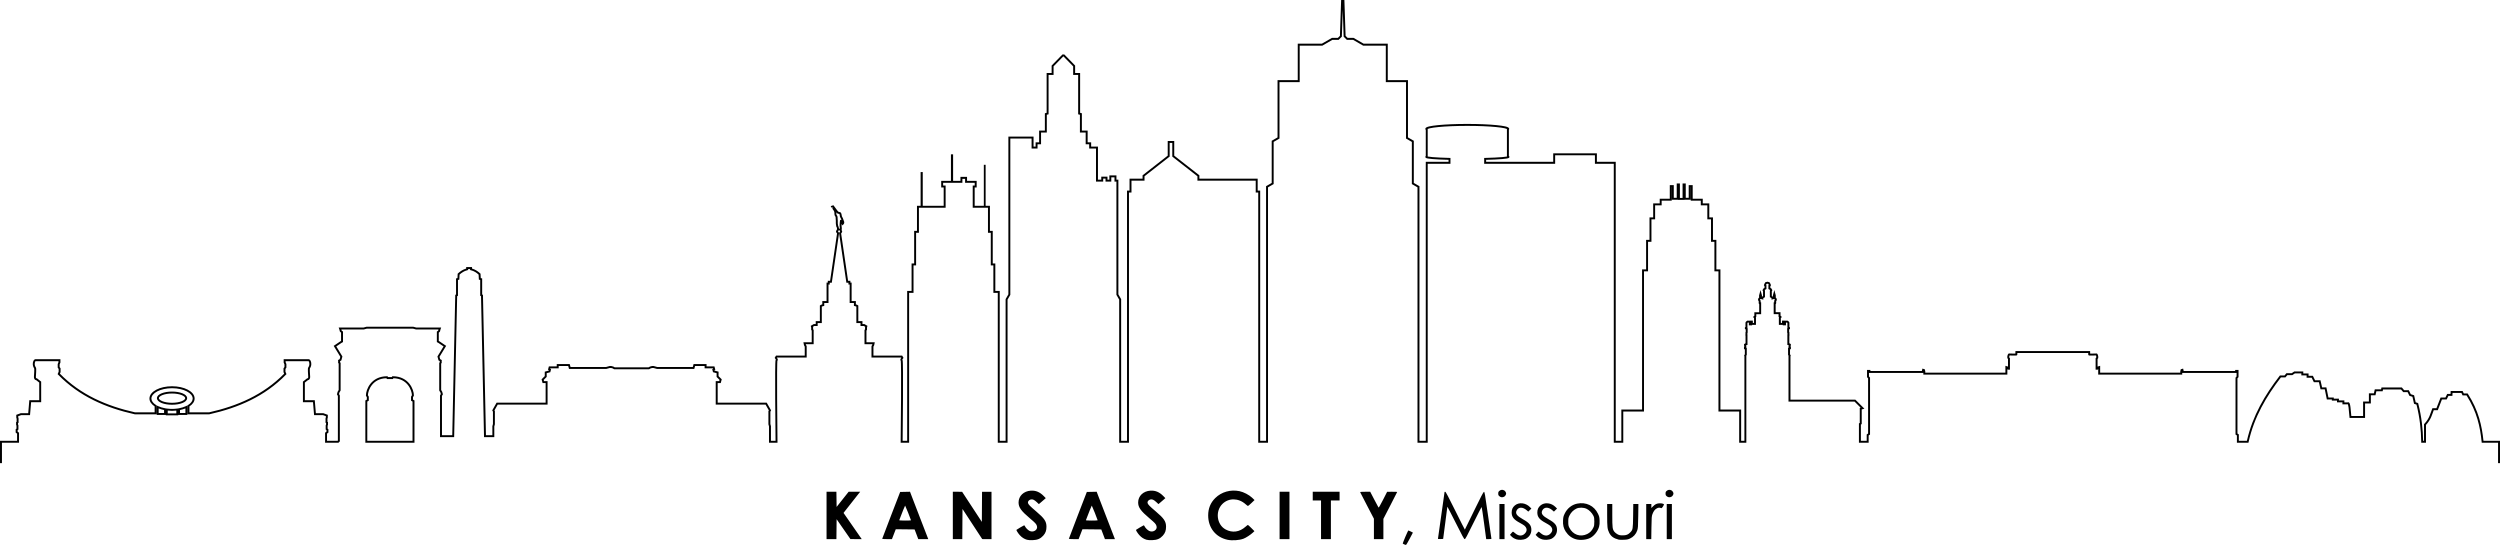 <?xml version="1.0" encoding="UTF-8" standalone="no"?>
<svg
   xmlns:dc="http://purl.org/dc/elements/1.1/"
   xmlns:cc="http://creativecommons.org/ns#"
   xmlns:rdf="http://www.w3.org/1999/02/22-rdf-syntax-ns#"
   xmlns:svg="http://www.w3.org/2000/svg"
   xmlns="http://www.w3.org/2000/svg"
   id="svg891"
   version="1.1"
   viewBox="0 0 11958.532 2606.506"
   height="2606.507mm"
   width="11958.533mm">
  <defs
     id="defs885" />
  <g
     transform="translate(13598.012,1810.352)"
     id="layer1">
    <path
       id="path14774-0"
       d="m -6880.545,793.825 c -3.587,-1.553 -6.896,-3.2 -7.355,-3.658 -1.539,-1.539 24.693,-63.209 26.849,-63.119 1.17,0.071 6.49,2.385 11.82,5.191 l 9.692,5.102 -15.368,29.107 c -8.453,16.008 -16.212,29.353 -17.244,29.654 -1.031,0.3 -4.81,-0.724 -8.396,-2.277 z m -1805.195,-22.346 c -13.133,-3.789 -24.439,-11.076 -34.434,-22.191 -7.974,-8.869 -17.319,-23.751 -15.771,-25.114 2.966,-2.611 35.354,-21.756 36.805,-21.756 1.041,0 2.811,2.019 3.935,4.487 3.455,7.582 13.861,18.19 21.834,22.257 18.691,9.536 41.287,-5.614 35.324,-23.684 -3.185,-9.651 -7.477,-14.358 -31.874,-34.959 -44.007,-37.161 -55.992,-53.845 -55.851,-77.761 0.179,-30.585 24.457,-53.873 58.435,-56.054 23.812,-1.528 43.293,6.633 62.249,26.079 l 9.438,9.683 -8.495,7.525 c -4.672,4.138 -12.117,10.553 -16.544,14.255 l -8.05,6.73 -9.884,-9.296 c -12.425,-11.684 -20.121,-15.04 -29.21,-12.733 -8.564,2.172 -14.653,9.964 -12.984,16.614 1.822,7.26 10.027,15.693 39.579,40.676 39.073,33.032 48.78,47.435 48.942,72.621 0.121,18.499 -4.388,30.931 -15.705,43.314 -13.376,14.635 -27.464,20.533 -50.869,21.294 -11.252,0.364 -21.281,-0.378 -26.871,-1.988 z m 571.987,0 c -13.134,-3.789 -24.44,-11.076 -34.434,-22.191 -7.974,-8.869 -17.32,-23.751 -15.772,-25.114 2.966,-2.611 35.355,-21.756 36.805,-21.756 1.041,0 2.812,2.019 3.936,4.487 3.454,7.582 13.861,18.19 21.834,22.257 18.691,9.536 41.286,-5.614 35.323,-23.684 -3.185,-9.651 -7.476,-14.358 -31.873,-34.959 -44.008,-37.161 -55.991,-53.845 -55.85,-77.761 0.177,-30.585 24.456,-53.873 58.435,-56.054 23.812,-1.528 43.294,6.633 62.25,26.079 l 9.439,9.683 -8.495,7.525 c -4.672,4.138 -12.117,10.553 -16.543,14.255 l -8.05,6.73 -9.885,-9.296 c -12.425,-11.684 -20.121,-15.04 -29.21,-12.733 -8.564,2.172 -14.653,9.964 -12.984,16.614 1.822,7.26 10.027,15.693 39.579,40.676 39.074,33.032 48.781,47.435 48.943,72.621 0.121,18.499 -4.388,30.931 -15.705,43.314 -13.377,14.635 -27.465,20.533 -50.87,21.294 -11.251,0.364 -21.282,-0.378 -26.87,-1.988 z m 386.467,-0.121 c -55.967,-12.321 -91.664,-57.769 -91.523,-116.527 0.079,-33.208 11.147,-60.329 33.757,-82.718 29.856,-29.565 73.448,-41.933 116.286,-32.995 19.619,4.094 45.941,17.819 60.015,31.294 l 11.719,11.221 -14.773,14.143 c -8.125,7.778 -15.646,14.142 -16.712,14.142 -1.067,0 -6.14,-3.776 -11.274,-8.392 -33.907,-30.486 -81.351,-30.967 -111.192,-1.127 -34.919,34.92 -26.887,98.75 15.319,121.722 32.358,17.612 66.921,12.832 95.95,-13.267 5.092,-4.577 10.002,-8.323 10.913,-8.323 0.91,0 8.313,6.698 16.451,14.884 l 14.796,14.883 -7.29,6.863 c -11.101,10.449 -33.238,24.862 -44.873,29.216 -20.913,7.825 -54.778,10 -77.568,4.983 z m 1383.717,-1.623 c -11.55,-3.824 -18.268,-7.843 -25.241,-15.098 l -6.365,-6.622 6.365,-7.663 c 3.5,-4.215 7.083,-7.678 7.962,-7.697 0.879,0 5.41,3.322 10.07,7.423 18.5,16.284 38.501,14.85 51.1,-3.662 7.267,-10.679 4.661,-22.887 -6.978,-32.68 -3.134,-2.637 -12.621,-8.472 -21.081,-12.967 -29.088,-15.453 -39.345,-28.411 -39.345,-49.703 0,-14.383 4.548,-24.579 14.929,-33.464 19.659,-16.827 51.926,-13.364 72.58,7.787 l 6.805,6.968 -7.454,7.279 -7.455,7.279 -7.084,-6.22 c -19.597,-17.206 -40.338,-16.648 -48.861,1.314 -6.769,14.264 1.355,25.343 30.425,41.491 30.553,16.97 40.337,29.25 40.337,50.626 0,18.552 -9.764,33.972 -27.19,42.938 -9.525,4.901 -32.518,6.312 -43.518,2.67 z m 122.704,0 c -11.551,-3.824 -18.269,-7.843 -25.242,-15.098 l -6.364,-6.622 6.364,-7.663 c 3.501,-4.215 7.084,-7.678 7.962,-7.697 0.879,0 5.411,3.322 10.07,7.423 18.499,16.284 38.5,14.85 51.1,-3.662 7.267,-10.679 4.661,-22.887 -6.978,-32.68 -3.133,-2.637 -12.621,-8.472 -21.081,-12.967 -29.088,-15.453 -39.344,-28.411 -39.344,-49.703 0,-14.383 4.548,-24.579 14.929,-33.464 19.658,-16.827 51.926,-13.364 72.581,7.787 l 6.804,6.968 -7.454,7.279 -7.455,7.279 -7.084,-6.22 c -19.597,-17.206 -40.337,-16.648 -48.861,1.314 -6.769,14.264 1.355,25.343 30.426,41.491 30.553,16.97 40.337,29.25 40.337,50.626 0,18.552 -9.765,33.972 -27.189,42.938 -9.525,4.901 -32.519,6.312 -43.518,2.67 z m 161.876,-0.386 c -20.373,-5.487 -37.481,-18.275 -49.667,-37.128 -10.135,-15.68 -13.839,-31.213 -12.688,-53.201 0.815,-15.577 1.821,-19.743 7.812,-32.36 11.823,-24.897 33.568,-42.427 59.354,-47.851 42.645,-8.969 81.71,9.854 99.887,48.131 6.195,13.045 7.101,16.819 7.785,32.464 0.564,12.94 -0.108,20.971 -2.515,29.852 -5.718,21.125 -23.846,44.064 -42.237,53.446 -18.302,9.337 -47.208,12.173 -67.731,6.647 z m 53.295,-25.243 c 13.521,-6.656 22.838,-16.515 29.728,-31.455 3.555,-7.708 4.28,-12.499 4.261,-28.165 0,-16.012 -0.699,-20.248 -4.482,-27.901 -6.65,-13.455 -19.67,-26.866 -31.924,-32.883 -14.528,-7.134 -36.372,-7.552 -49.77,-0.951 -14.113,6.953 -25.323,18.12 -32.188,32.063 -5.7,11.579 -6.204,14.065 -6.196,30.577 0,15.817 0.635,19.256 5.252,28.666 16.41,33.461 52.541,46.187 85.32,30.05 z m 151.052,26.991 c -24.283,-6.18 -37.533,-15.727 -46.081,-33.202 -8.544,-17.465 -9.607,-26.849 -9.607,-84.816 v -52.599 h 12.27 12.271 v 54.445 c 0,59.133 0.962,66.458 10.34,78.754 2.748,3.602 9.403,8.857 14.789,11.677 8.276,4.333 12.133,5.128 24.896,5.132 17.067,0 25.743,-3.442 36.243,-14.396 12.121,-12.646 12.596,-15.422 13.412,-78.507 l 0.738,-57.104 h 12.252 12.252 l -0.767,57.104 c -0.706,52.602 -1.094,58.101 -4.928,69.743 -5.577,16.933 -18.292,31.002 -34.672,38.363 -10.055,4.518 -14.774,5.416 -30.754,5.852 -10.383,0.285 -20.576,0.085 -22.653,-0.442 z M -9644.291,655.225 v -113.265 h 23.556 23.555 l 0.515,36.252 0.513,36.253 28.761,-36.253 28.76,-36.252 h 27.627 27.627 l -6.52,8.023 c -8.312,10.227 -61.299,77.579 -68.04,86.485 l -5.093,6.729 29.426,42.353 c 16.184,23.294 35.755,51.485 43.49,62.646 l 14.064,20.294 -27.016,-0.071 -27.017,-0.073 -33.036,-47.528 -33.036,-47.528 -0.507,47.58 -0.506,47.58 h -23.565 -23.564 z m 266.172,111.781 c 0,-0.816 19.34,-51.572 42.978,-112.793 l 42.979,-111.309 23.564,-0.521 23.565,-0.521 8.809,23.174 c 4.845,12.746 24.49,63.737 43.655,113.315 l 34.846,90.139 h -23.899 -23.898 l -8.723,-23.124 -8.722,-23.126 -45.113,-0.507 -45.112,-0.506 -9.117,23.629 -9.117,23.63 h -23.348 c -12.842,0 -23.348,-0.663 -23.348,-1.483 z m 137.805,-88.494 c 0,-2.628 -27.128,-70.479 -28.167,-70.45 -0.834,0 -14.699,34.524 -28.151,70.041 -0.342,0.914 12.184,1.662 27.845,1.662 15.661,0 28.473,-0.563 28.473,-1.253 z m 200.101,-23.288 v -113.265 l 22.182,0.018 22.181,0.018 47.193,72.047 47.193,72.048 0.492,-72.053 0.492,-72.053 h 22.631 22.63 v 113.265 113.265 l -22.18,-0.073 -22.182,-0.073 -47.193,-72.086 -47.194,-72.086 -0.492,72.126 -0.492,72.126 h -22.631 -22.631 z m 554.997,111.781 c 0,-0.816 19.341,-51.572 42.98,-112.793 l 42.978,-111.309 23.564,-0.521 23.564,-0.521 8.81,23.174 c 4.846,12.746 24.49,63.737 43.654,113.315 l 34.846,90.139 h -23.898 -23.898 l -8.722,-23.124 -8.722,-23.126 -45.112,-0.507 -45.114,-0.506 -9.117,23.629 -9.117,23.63 h -23.348 c -12.842,0 -23.349,-0.663 -23.349,-1.483 z m 137.806,-88.494 c 0,-2.628 -27.128,-70.479 -28.167,-70.45 -0.834,0 -14.7,34.524 -28.151,70.041 -0.343,0.914 12.184,1.662 27.844,1.662 15.661,0 28.474,-0.563 28.474,-1.253 z m 870.25,-23.288 v -113.265 h 23.597 23.597 v 113.265 113.265 h -23.597 -23.597 z m 198.214,20.765 v -92.5 h -19.821 -19.822 v -20.765 -20.765 h 64.184 64.183 v 20.765 20.765 h -20.765 -20.765 v 92.5 92.5 h -23.597 -23.596 z m 252.958,43.699 v -48.8 l -32.164,-61.667 c -17.69,-33.917 -32.647,-62.926 -33.237,-64.464 -0.914,-2.383 2.543,-2.798 23.306,-2.798 h 24.379 l 18.769,36.123 c 10.323,19.867 19.645,37.334 20.715,38.813 1.494,2.065 6.534,-6.311 21.71,-36.085 l 19.763,-38.775 24.068,-0.073 c 13.238,0 24.069,0.357 24.069,0.842 0,0.485 -14.866,29.652 -33.035,64.818 l -33.035,63.938 v 48.447 48.447 h -22.653 -22.653 v -48.801 z m 306.681,44.641 c 0.939,-4.14 31.225,-218.656 31.225,-221.162 0,-0.664 1.486,-1.159 3.304,-1.1 2.444,0.079 14.977,23.708 48.199,90.866 24.691,49.917 45.215,90.431 45.608,90.032 0.392,-0.4 20.302,-41.077 44.243,-90.394 32.019,-65.957 44.453,-89.816 47.023,-90.227 3.221,-0.514 4.713,8.046 19.084,109.489 8.575,60.526 16.006,111.534 16.513,113.352 0.814,2.913 -0.599,3.303 -11.95,3.303 h -12.871 l -10.185,-75.982 c -5.601,-41.79 -10.758,-76.637 -11.46,-77.439 -0.699,-0.801 -18.384,33.39 -39.292,75.982 -31.518,64.197 -38.675,77.439 -41.863,77.439 -3.174,0 -10.735,-13.733 -43.388,-78.813 -21.75,-43.347 -39.627,-77.54 -39.727,-75.982 -0.101,1.558 -4.643,36.811 -10.095,78.341 l -9.913,75.51 -12.718,0.557 c -12.409,0.549 -12.694,0.457 -11.736,-3.775 z m 293.622,-79.845 v -84.005 h 12.27 12.27 v 84.005 84.004 h -12.27 -12.27 z m 702.241,0 v -84.005 h 12.271 12.27 v 9.66 9.661 l 7.911,-7.91 c 10.102,-10.103 16.534,-13.367 28.841,-14.638 10.368,-1.07 23.656,2.038 23.656,5.534 0,1.109 -2.336,5.72 -5.191,10.248 -3.5,5.55 -6.114,7.878 -8.023,7.145 -7.911,-3.04 -13.157,-2.817 -20.378,0.866 -9.626,4.911 -16.341,13.575 -21.584,27.845 -3.72,10.127 -4.125,15.591 -4.837,65.324 l -0.777,54.273 h -12.079 -12.079 z m 98.163,0 v -84.005 h 12.27 12.271 v 84.005 84.004 h -12.271 -12.27 z M -6425.54,563.502 c -4.836,-4.069 -5.808,-6.253 -5.808,-13.047 0,-6.793 0.972,-8.977 5.808,-13.046 6.543,-5.506 14.345,-6.276 22.234,-2.197 5.071,2.623 9.713,9.907 9.713,15.243 0,5.338 -4.642,12.622 -9.713,15.244 -7.889,4.079 -15.691,3.308 -22.234,-2.198 z m 800.404,0 c -4.836,-4.069 -5.809,-6.253 -5.809,-13.047 0,-6.793 0.973,-8.977 5.809,-13.046 6.543,-5.506 14.346,-6.276 22.234,-2.197 5.072,2.623 9.713,9.907 9.713,15.243 0,5.338 -4.64,12.622 -9.713,15.244 -7.888,4.079 -15.692,3.308 -22.234,-2.198 z"
       style="fill:#000000;stroke-width:1.888" />
    <path
       id="rect9724-8-3"
       d="m -7182.819,-1810.352 -5.744,171.458 -9.786,9.781 h -28.568 l -48.103,27.772 h -115.316 v 174.449 h -96.65 v 273.856 l -27.917,16.119 v 201.667 l -26.98,15.573 V 298.075 h -28.132 V -898.699 h -12.029 v -56.862 h -278.843 v -16.204 l -120.283,-94.039 v -70.184 h -15.59 -15.586 v 70.184 l -120.287,94.039 v 16.204 h -62.331 v 56.862 h -12.025 V 298.075 h -28.136 v -677.566 l -13.229,-22.93 v -548.524 h -9.276 v -20.359 h -33.863 v 20.359 h -9.017 v -14.373 h -29.672 v 14.373 h -15.833 v -158.107 h -32.582 v -20.359 h -16.77 v -56.312 h -27.553 v -82.77 l -8.424,-2.251 v -190.479 h -23.924 v -35.577 l -51.797,-53.066 h -8.73 l -51.797,53.066 v 35.577 h -23.925 v 190.479 l -8.427,2.251 v 82.77 h -27.55 v 56.312 h -16.77 v 20.359 h -9.862 v -47.913 h -120.38 v 754.544 l -13.233,22.93 v 677.566 h -28.132 v -716.752 h -21.071 v -131.354 h -12.352 v -156.038 h -13.471 v -119.996 h -20.577 v -196.065 h -8.599 v 196.065 h -43.792 v -87.532 h 9.527 v -31.535 h -46.046 v -19.054 h -31.531 v 19.054 h -35.153 v -127.009 h -10.373 v 127.009 h -46.565 v 31.535 h 11.911 v 87.532 h -100.153 v -161.143 h -10.183 v 161.143 h -17.409 v 119.996 h -13.484 v 156.038 h -12.34 v 131.354 h -21.07 v 716.752 h -21.75 c 0.219,-19.208 1.238,-110.028 1.714,-200.822 0.243,-46.461 0.338,-91.998 0.097,-126.112 -0.121,-17.057 -0.325,-31.253 -0.639,-41.32 -0.157,-5.034 -0.339,-9.023 -0.562,-11.903 -0.111,-1.44 -0.228,-2.586 -0.388,-3.573 -0.081,-0.494 -0.159,-0.935 -0.335,-1.504 -0.134,-0.427 -0.301,-1.164 -1.286,-2.098 0.089,-0.415 0.282,-1.17 0.764,-2.13 1.13,-2.249 2.894,-4.507 2.894,-4.507 l 1.985,-2.482 -6.349,-11.006 h -137.527 v -43.091 c 0.387,-0.559 1.149,-1.578 1.969,-2.999 1.505,-2.607 1.889,-5.061 2.47,-7.591 0.58,-2.53 0.978,-4.729 0.978,-4.729 l 0.982,-5.477 h -39.8 v -55.592 c 0.271,-0.321 0.299,-0.304 0.598,-0.707 0.48,-0.65 0.99,-1.385 1.443,-2.369 0.452,-0.984 1.108,-2.318 0.517,-4.527 v -0.004 c 0.214,0.798 0,-0.165 -0.016,-1.019 -0.023,-0.854 0,-1.955 0.016,-3.015 0.048,-1.882 0.115,-3.25 0.134,-3.622 l 2.057,-7.676 -14.858,-8.573 h -9.034 v -13.803 h -19.833 v -74.929 l -6.896,-3.981 -4.785,-1.281 v -15.84 h -20.331 v -88.376 h -5.913 v -8.702 h -11.067 l -33.228,-226.464 c 0.521,-0.647 0.712,-0.851 1.439,-1.819 0.697,-0.929 1.404,-1.91 2.017,-2.89 0.306,-0.49 0.592,-0.97 0.861,-1.544 0.27,-0.574 0.663,-1.079 0.663,-2.708 0,-2.288 -0.525,-2.654 -0.93,-3.585 -0.405,-0.931 -0.879,-1.87 -1.346,-2.757 -0.228,-0.433 -0.24,-0.425 -0.453,-0.812 0.817,-1.725 0.96,-3.307 0.986,-4.701 0.032,-1.958 -0.093,-3.924 -0.093,-5.562 0,-4.519 -0.986,-7.391 -0.986,-8.609 v -8.213 c 0,-0.034 0.093,-1.293 0.145,-2.175 0.246,0.436 0.884,1.399 0.884,1.399 l 2.891,5.776 4.563,-4.567 c 0,0 4.312,-3.382 4.312,-9.442 0,-3.914 -1.165,-7.108 -3.201,-11.18 v -0.008 c -1.551,-3.105 -3.092,-8.888 -3.092,-8.888 l -0.166,-0.659 -0.344,-0.586 c 0,0 -0.955,-1.609 -2.025,-3.541 -1.07,-1.932 -2.297,-4.394 -2.526,-5.024 v -0.008 c -0.76,-2.09 -0.95,-4.019 -0.95,-5.295 0,-2.189 -0.517,-3.573 -1.026,-5.275 -0.51,-1.701 -1.069,-3.276 -1.565,-4.434 -0.675,-1.576 -1.926,-3.08 -3.363,-3.941 -1.437,-0.861 -2.811,-1.131 -3.949,-1.293 -0.924,-0.132 -3.516,-0.665 -4.834,-0.934 -0.948,-0.857 -3.391,-3.039 -4.378,-4.167 -1.344,-1.537 -5.061,-6.558 -5.78,-7.635 -0.495,-0.743 -1.269,-1.782 -2.498,-3.452 -1.229,-1.67 -2.772,-3.748 -4.28,-5.78 -3.017,-4.065 -5.909,-7.942 -5.909,-7.942 l -2.009,-2.696 -12.898,4.293 4.135,7.595 4.313,-1.099 -0.23,0.582 1.236,-0.412 c 0.25,0.335 0.565,0.759 0.894,1.2 -1.591,1.736 -3.027,3.838 -1.815,5.412 2.113,2.745 4.575,6.124 5.521,7.732 2.339,3.976 2.017,3.932 3.319,7.574 0.494,1.382 -0.128,6.437 0.768,12.409 0.434,2.891 1.467,5.152 2.486,6.415 1.019,1.262 1.164,1.154 1.888,2.603 1.48,2.961 0.967,4.137 1.237,9.001 0.259,4.677 0.732,6.999 0.732,10.816 v 11.071 c 0,2.657 0.091,4.027 0.344,5.473 0.252,1.446 0.583,2.82 1.184,6.786 0.639,4.215 0.624,5.775 2.421,7.87 1.798,2.094 0.192,-0.419 0.542,0.485 0.274,0.712 0.792,3.238 1.051,5.279 0.258,2.041 0.372,3.702 0.372,3.702 l 0.032,0.38 -0.635,0.635 -0.298,0.509 c 0,0 -0.915,1.554 -1.848,3.326 -0.466,0.886 -0.94,1.825 -1.346,2.757 -0.405,0.931 -0.934,1.297 -0.934,3.585 0,1.629 0.398,2.13 0.667,2.704 0.27,0.574 0.551,1.058 0.857,1.548 0.613,0.98 1.324,1.961 2.021,2.89 0.725,0.968 0.913,1.172 1.435,1.819 l -33.225,226.464 h -11.07 v 8.702 h -5.913 v 88.376 h -20.331 v 15.84 l -4.785,1.281 -6.896,3.977 v 74.933 h -19.834 v 13.803 h -9.038 l -14.854,8.573 2.062,7.692 c 0.019,0.383 0.087,1.732 0.128,3.605 0.019,1.061 0.039,2.162 0.019,3.015 -0.019,0.854 -0.231,1.816 -0.019,1.019 v 0.004 c -0.592,2.209 0.067,3.539 0.521,4.523 0.453,0.984 0.958,1.723 1.439,2.373 0.298,0.402 0.329,0.383 0.599,0.703 v 55.596 h -39.8 l 0.985,5.477 c 0,0 0.395,2.199 0.974,4.729 0.581,2.53 0.964,4.983 2.47,7.591 0.822,1.423 1.587,2.445 1.972,3.003 v 43.087 h -137.53 l -6.345,11.006 1.981,2.482 c 0,0 1.764,2.258 2.894,4.507 0.481,0.96 0.678,1.715 0.767,2.13 -0.983,0.933 -1.153,1.671 -1.285,2.098 -0.175,0.569 -0.256,1.006 -0.335,1.5 -0.161,0.987 -0.277,2.137 -0.388,3.577 -0.223,2.881 -0.405,6.87 -0.561,11.903 -0.314,10.068 -0.519,24.264 -0.639,41.32 -0.241,34.114 -0.146,79.651 0.097,126.112 0.476,90.793 1.493,181.609 1.71,200.818 h -21.992 v -69.829 l -2.777,-10.372 v -59.085 l 3.485,-6.043 -20.973,-37.056 h -234.534 V 22.085 h 14.593 l 4.833,-18.047 -15.225,-15.226 v -21.293 l -18.851,-5.052 -0.586,-2.175 3.941,-2.276 -4.256,-15.889 h -37.606 v -11.127 h -62.06 l -3.764,14.034 h -170.261 l -7.502,-2.009 -9.344,-2.506 h -8.23 l -9.798,2.623 -6.341,3.666 h -81.04 -81.041 l -6.345,-3.666 -9.794,-2.623 h -8.23 l -9.344,2.506 -7.502,2.009 h -170.265 l -3.759,-14.034 h -62.064 v 11.127 h -37.602 l -4.257,15.889 3.937,2.276 -0.581,2.175 -18.852,5.052 v 21.293 l -15.226,15.226 4.834,18.047 h 14.591 v 93.595 h -234.531 l -20.978,37.056 3.489,6.043 v 59.085 l -2.781,10.372 v 43.208 h -30.699 l -14.324,-671.354 -3.78,-1.621 v -76.893 l -6.761,-1.694 -1.023,-20.941 -1.37,-1.285 c -10.168,-9.554 -22.377,-18.253 -39.333,-23.298 v -7.069 h -27.981 v 7.069 c -16.957,5.045 -29.168,13.743 -39.337,23.298 l -1.366,1.285 -1.027,20.941 -6.758,1.694 v 76.893 l -3.783,1.621 -14.32,671.354 h -49.191 V 83.623 l 4.508,-7.805 -3.23,-12.045 -5.064,-8.775 V -70.947 c 0.233,-0.245 0.251,-0.191 0.493,-0.485 1.116,-1.355 3.019,-3.61 2.036,-7.279 0.102,0.376 -0.122,-1.8 -0.05,-3.391 0.06,-1.591 0.194,-2.955 0.194,-2.955 l 0.284,-2.979 -7.777,-4.491 -3.015,-11.249 31.741,-52.189 -31.055,-21.07 -4.247,-2.453 v -39.857 c 0.649,-0.445 0.768,-0.458 1.568,-1.099 0.973,-0.781 1.994,-1.67 2.938,-2.801 0.945,-1.131 2.115,-2.512 2.115,-5.125 0,0.387 0.549,-2.75 1.232,-4.988 0.683,-2.238 1.375,-4.183 1.375,-4.183 l 2.202,-6.208 h -19.389 -100.114 l -13.484,-3.613 h -112.187 -112.184 l -13.483,3.613 h -100.119 -19.385 l 2.204,6.208 c 0,0 0.691,1.945 1.374,4.183 0.683,2.238 1.232,5.375 1.232,4.988 0,2.613 1.17,3.994 2.115,5.125 0.944,1.131 1.964,2.02 2.938,2.801 0.801,0.642 0.919,0.658 1.568,1.103 v 39.853 l -4.247,2.453 -31.055,21.07 31.738,52.189 -3.012,11.249 -7.777,4.491 0.284,2.979 c 0,0 0.127,1.363 0.194,2.955 0.06,1.591 -0.157,3.768 -0.05,3.391 -0.984,3.67 0.921,5.924 2.037,7.279 0.242,0.294 0.26,0.24 0.493,0.485 V 54.999 l -5.065,8.775 -3.229,12.045 4.507,7.805 V 296.988 l -1.083,1.087 h -50.88 v -34.025 l 6.722,-5.295 v -15.816 l -3.885,-3.068 v -13.876 l 1.856,-4.377 v -12.659 l -2.619,-2.069 c 0.04,-1.167 0.07,-1.84 0.113,-3.888 0.03,-1.656 0.05,-3.397 0.02,-4.939 -0.02,-1.542 -0.02,-2.659 -0.295,-4.103 0.128,0.651 0.146,-0.981 0.625,-2.615 0.482,-1.635 1.282,-3.004 1.282,-5.784 v -11.576 l -21.822,-7.987 h -35.363 l -5.218,-61.91 h -47.395 V 19.64 l 14.239,-11.224 c 1.342,-0.164 3.11,-0.596 4.834,-1.677 3.438,-2.156 6.273,-6.966 6.273,-14.054 0,-6.53 -0.975,-16.16 -1.446,-24.874 -0.236,-4.357 -0.342,-8.46 -0.179,-11.592 0.165,-3.132 1.104,-5.416 0.725,-4.899 4.583,-6.26 8.009,-16.298 5.65,-28.322 -1.182,-6.03 -3.354,-9.832 -5.695,-12.106 -1.17,-1.137 -2.36,-1.867 -3.346,-2.3 -0.986,-0.433 -2.155,-0.618 -2.155,-0.618 l -0.271,-0.032 h -120.021 v 16.067 l 3.718,8.791 v 12.469 l -4.461,6.103 v 18.306 l 3.165,7.502 c -99.446,101.091 -223.281,154.346 -359.233,184.913 h -93.858 v -28.516 c 15.37,-10.137 24.758,-23.214 24.774,-37.481 v -0.004 c 0,-17.363 -13.205,-32.182 -32.776,-42.44 -19.572,-10.258 -46.061,-16.402 -75.269,-16.402 -29.209,0 -55.693,6.144 -75.264,16.402 -19.571,10.258 -32.775,25.077 -32.776,42.44 v 0.004 0.009 c 0.04,14.246 9.425,27.296 24.772,37.416 v 28.572 h -93.857 c -135.957,-30.568 -259.789,-83.823 -359.236,-184.913 l 3.165,-7.502 v -18.306 l -4.463,-6.103 V -67.2 l 3.719,-8.791 v -16.067 h -120.024 l -0.267,0.032 c 0,0 -1.169,0.186 -2.154,0.618 -0.986,0.433 -2.178,1.163 -3.347,2.3 -2.34,2.274 -4.511,6.075 -5.695,12.106 -2.358,12.024 1.068,22.062 5.651,28.322 -0.379,-0.517 0.56,1.767 0.723,4.899 0.164,3.132 0.06,7.235 -0.178,11.592 -0.471,8.714 -1.446,18.344 -1.446,24.874 0,7.088 2.837,11.898 6.273,14.054 1.724,1.082 3.494,1.513 4.835,1.677 l 14.239,11.224 v 84.448 h -47.4 l -5.214,61.91 h -35.363 l -21.822,7.987 v 11.576 c 0,2.78 0.802,4.149 1.281,5.784 0.481,1.635 0.5,3.265 0.627,2.615 -0.283,1.443 -0.27,2.56 -0.295,4.103 -0.02,1.542 0,3.284 0.02,4.939 0.04,2.048 0.07,2.722 0.113,3.888 l -2.619,2.069 v 12.659 l 1.855,4.377 v 13.876 l -3.884,3.068 v 15.816 l 6.722,5.295 v 34.025 h -81.635 v 102.365 4.652 h 9.309 v -4.652 -93.057 h 81.635 v -47.848 l -6.722,-5.295 v -6.79 l 3.884,-3.068 v -20.279 l -1.855,-4.377 v -6.257 l 2.785,-2.195 -0.102,-2.377 c 0,0 -0.122,-2.892 -0.183,-6.075 -0.03,-1.591 -0.04,-3.254 -0.02,-4.616 0.02,-1.362 0.158,-2.651 0.122,-2.457 0.617,-3.151 -0.277,-5.149 -0.829,-7.029 -0.552,-1.88 -0.905,-3.912 -0.905,-3.161 v -5.073 l 14.162,-5.182 h 42.275 l 5.214,-61.91 h 48.147 V 15.125 l -20.44,-16.111 -1.896,0.21 c 0,0 -0.452,0.037 -1.102,-0.372 -0.654,-0.409 -1.909,-1.182 -1.909,-6.168 0,-5.545 0.944,-15.357 1.43,-24.373 0.244,-4.508 0.379,-8.839 0.184,-12.582 -0.197,-3.743 -0.216,-6.772 -2.511,-9.907 -3.081,-4.209 -5.864,-11.648 -4.025,-21.03 v -0.004 c 0.918,-4.67 2.328,-6.519 3.047,-7.219 0.255,-0.247 0.331,-0.267 0.424,-0.319 h 109.573 v 4.87 l -3.718,8.795 v 17.392 l 4.461,6.103 v 13.383 l -4.862,11.523 2.151,2.215 c 101.492,104.248 228.304,158.741 366.505,189.756 l 0.499,0.113 h 104.25 v -42.812 l -2.218,-1.362 c -15.099,-9.264 -22.52,-20.382 -22.555,-31.143 0,-12.561 9.945,-24.834 27.789,-34.186 17.847,-9.354 43.052,-15.339 70.944,-15.339 27.889,-3.27e-4 53.1,5.985 70.947,15.339 17.848,9.354 27.789,21.631 27.789,34.195 -0.02,10.779 -7.434,21.913 -22.555,31.191 l -2.218,1.362 v 42.755 h 104.249 l 0.5,-0.113 c 138.2,-31.015 265.009,-85.507 366.5,-189.756 l 2.155,-2.211 -4.862,-11.528 v -13.383 l 4.458,-6.103 v -17.392 l -3.714,-8.795 v -4.87 h 109.573 c 0.09,0.052 0.168,0.073 0.423,0.319 0.72,0.7 2.131,2.545 3.047,7.219 1.842,9.384 -0.943,16.825 -4.025,21.034 -2.295,3.135 -2.314,6.163 -2.511,9.907 -0.196,3.743 -0.06,8.075 0.184,12.582 0.487,9.015 1.431,18.828 1.431,24.373 0,4.987 -1.256,5.759 -1.909,6.168 -0.651,0.409 -1.102,0.372 -1.102,0.372 l -1.896,-0.21 -20.44,16.111 v 98.271 h 48.147 l 5.214,61.91 h 42.276 l 14.161,5.182 v 5.073 c 0,-0.751 -0.353,1.281 -0.906,3.161 -0.551,1.88 -1.445,3.877 -0.828,7.029 -0.04,-0.193 0.102,1.096 0.123,2.457 0.02,1.362 0,3.024 -0.02,4.616 -0.06,3.183 -0.178,6.075 -0.178,6.075 l -0.103,2.377 2.786,2.195 v 6.257 l -1.856,4.377 v 20.278 l 3.886,3.068 v 6.79 l -6.723,5.295 v 47.848 h 64.044 l 6.537,-6.54 V 81.13 l -3.824,-6.625 1.911,-7.138 5.699,-9.874 V -75.111 l -1.779,-1.398 c 0,0 -0.467,-0.393 -0.836,-0.841 -0.368,-0.448 0.19,-0.522 -0.229,1.047 v 0.004 c 0.665,-2.478 0.443,-4.299 0.367,-6.18 0,-0.239 -0.02,-0.214 -0.03,-0.441 l 6.017,-3.472 5.046,-18.819 -29.207,-48.022 23.446,-15.913 8.61,-4.972 v -50.261 l -2.248,-1.358 c 0,0 -1.441,-0.879 -2.804,-1.972 -0.682,-0.547 -1.32,-1.147 -1.616,-1.504 -0.298,-0.356 0.05,-0.46 0.05,0.841 0,-2.372 -0.691,-4.171 -1.294,-6.071 h 6.561 101.343 l 13.483,-3.613 h 110.959 110.963 l 13.484,3.613 h 101.338 6.564 c -0.602,1.9 -1.293,3.699 -1.293,6.071 0,-1.301 0.346,-1.197 0.05,-0.841 -0.298,0.356 -0.936,0.957 -1.617,1.504 -1.364,1.093 -2.806,1.972 -2.806,1.972 l -2.247,1.358 v 50.261 l 8.609,4.972 23.448,15.913 -29.207,48.022 5.044,18.819 6.018,3.472 c -0.02,0.227 -0.02,0.201 -0.03,0.441 -0.08,1.879 -0.299,3.701 0.364,6.176 -0.419,-1.569 0.138,-1.495 -0.23,-1.047 -0.369,0.448 -0.837,0.841 -0.837,0.841 l -1.779,1.398 V 57.492 l 5.7,9.874 1.912,7.138 -3.824,6.625 V 280.751 h 67.609 l 14.389,-674.466 3.913,-1.677 v -75.766 l 6.41,-1.605 1.172,-23.989 c 9.954,-9.144 20.976,-16.882 37.392,-21.046 l 3.513,-0.889 v -4.717 h 9.365 v 4.717 l 3.507,0.889 c 16.417,4.164 27.442,11.906 37.397,21.05 l 1.168,23.985 6.415,1.605 v 75.766 l 3.909,1.673 14.392,674.47 h 49.117 V 229.464 l 2.781,-10.376 v -62.804 l -2.073,-3.593 15.679,-27.703 h 238.416 V 12.776 h -16.758 l -1.597,-5.954 14.155,-14.155 V -25.339 l 17.142,-4.592 3.823,-14.268 -3.941,-2.272 0.563,-2.094 h 39.767 v -11.127 h 45.614 l 3.758,14.034 h 178.632 l 8.687,-2.328 8.16,-2.187 h 5.781 l 7.425,1.989 7.445,4.301 h 83.535 83.533 l 7.442,-4.301 7.428,-1.989 h 5.777 l 8.164,2.187 8.686,2.328 h 178.632 l 3.76,-14.034 h 45.612 v 11.127 h 39.769 l 0.557,2.094 -3.937,2.272 3.82,14.268 17.146,4.592 v 18.007 l 14.15,14.155 -1.595,5.954 h -16.754 V 124.988 h 238.412 l 15.682,27.703 -2.073,3.593 v 62.803 l 2.776,10.376 v 77.916 h 40.702 l -0.058,-4.705 c -0.183,-16.005 -1.261,-112.587 -1.746,-205.471 -0.243,-46.442 -0.338,-91.961 -0.097,-125.999 0.121,-17.019 0.326,-31.174 0.635,-41.094 0.156,-4.96 0.335,-8.875 0.537,-11.479 0.086,-1.093 0.169,-1.798 0.247,-2.348 -0.175,0.371 -0.616,0.887 -1.832,1.588 0.887,-0.512 1.347,-1.415 1.911,-2.227 0,0.006 0.019,-0.091 0,-0.057 0,0.006 0,0.045 0,0.053 1.182,-1.705 1.932,-3.653 1.808,-5.254 -0.184,-2.367 -1.003,-4.245 -1.859,-5.95 -0.932,-1.855 -1.352,-2.219 -2.147,-3.343 l 0.675,-1.168 h 141.463 v -53.236 c 0,-2.327 -1.022,-3.538 -1.597,-4.373 -0.574,-0.836 -1.078,-1.502 -1.621,-2.441 0.097,0.167 -0.595,-2.013 -1.115,-3.836 h 37.731 v -68.49 l -1.33,-1.358 c 0,0 -0.592,-0.619 -1.091,-1.293 -0.16,-0.216 -0.216,-0.324 -0.3,-0.465 0.039,-0.526 0.162,-1.16 0.174,-1.738 0.019,-1.081 0,-2.277 -0.019,-3.415 -0.058,-2.278 -0.158,-4.337 -0.158,-4.337 l -0.029,-0.489 -0.473,-1.762 6.503,-3.755 h 15.857 v -13.803 h 19.833 v -78.865 l 1.176,-0.679 10.505,-2.809 v -13.678 h 20.331 v -88.376 h 5.913 v -8.702 h 9.805 l 34.93,-238.089 34.931,238.089 h 9.802 v 8.702 h 5.913 v 88.376 h 20.331 v 13.678 l 10.505,2.809 1.176,0.679 v 78.866 h 19.834 v 13.803 h 15.852 l 6.508,3.755 -0.473,1.762 -0.024,0.493 c 0,0 -0.106,2.059 -0.157,4.337 -0.023,1.139 -0.039,2.33 -0.023,3.411 0.023,0.578 0.141,1.212 0.177,1.738 -0.084,0.14 -0.139,0.248 -0.299,0.465 -0.499,0.674 -1.095,1.293 -1.095,1.293 l -1.33,1.358 v 68.49 h 37.735 c -0.52,1.824 -1.212,4.003 -1.115,3.836 -0.542,0.939 -1.047,1.606 -1.621,2.441 -0.574,0.836 -1.596,2.047 -1.596,4.373 v 53.236 h 141.459 l 0.675,1.168 c -0.795,1.123 -1.214,1.487 -2.146,3.343 -0.857,1.705 -1.675,3.583 -1.86,5.95 -0.124,1.602 0.628,3.549 1.811,5.254 0,-0.006 0,-0.043 0,-0.048 -0.016,-0.035 0,0.062 0,0.057 0.561,0.806 1.017,1.7 1.895,2.211 -1.193,-0.693 -1.643,-1.205 -1.815,-1.572 0.08,0.551 0.158,1.253 0.243,2.344 0.201,2.604 0.387,6.519 0.541,11.479 0.309,9.92 0.515,24.075 0.635,41.094 0.241,34.038 0.146,79.557 -0.097,125.999 -0.486,92.883 -1.567,189.467 -1.75,205.471 l -0.056,4.709 h 40.46 v -716.752 h 21.07 v -131.354 h 12.339 v -156.038 h 13.484 v -119.996 h 14.45 2.958 110.336 v -106.149 h -11.911 v -12.918 h 38.321 0.578 53.192 v -19.054 h 12.914 v 19.054 h 46.045 v 12.918 h -9.527 v 106.149 h 52.391 4.544 16.034 v 119.996 h 13.472 v 156.038 h 12.352 v 131.354 h 21.071 v 716.752 h 46.749 v -684.381 l 13.233,-22.93 v -747.729 h 101.748 v 47.913 h 28.479 v -20.359 h 16.77 v -56.312 h 27.55 v -84.933 l 8.427,-2.251 v -188.317 h 23.921 v -41.094 l 46.413,-47.553 h 0.885 l 46.413,47.553 v 41.094 h 23.924 v 188.313 l 8.424,2.255 v 84.933 h 27.553 v 56.312 h 16.77 v 20.359 h 32.581 v 158.108 h 34.449 v -14.373 h 11.054 v 14.373 h 27.635 v -20.359 h 15.246 v 20.359 h 9.276 v 541.709 l 13.233,22.93 V 307.384 h 46.749 V -889.39 h 12.025 v -56.862 h 62.33 v -20.974 l 120.287,-94.039 v -65.414 h 6.277 6.281 v 65.414 l 120.283,94.039 v 20.974 h 278.844 v 56.862 h 12.029 V 307.384 h 46.748 v -1221.684 l 26.976,-15.578 v -201.663 l 27.922,-16.119 v -269.923 h 96.65 v -174.449 h 108.501 l 48.103,-27.772 h 29.93 l 15.109,-15.109 4.325,-129.03 4.321,129.03 15.109,15.109 h 29.93 l 48.103,27.772 h 108.505 v 174.449 h 96.65 v 269.923 l 27.918,16.119 v 201.663 l 26.976,15.578 v 1221.684 h 48.839 V -1026.961 h 108.861 v -27.905 l -4.535,-0.117 c -33.824,-0.873 -61.481,-2.229 -80.576,-3.852 -9.547,-0.811 -16.975,-1.698 -21.806,-2.583 -0.929,-0.17 -1.218,-0.302 -1.944,-0.469 v -131.698 l -0.056,-0.037 c 2.11,-0.94 5.301,-2.016 9.757,-3.048 9.552,-2.211 23.78,-4.273 41.397,-5.998 35.234,-3.449 84.127,-5.598 138.12,-5.598 53.994,0 102.884,2.149 138.116,5.598 17.616,1.725 31.845,3.787 41.398,5.998 4.678,1.083 8.167,2.227 10.242,3.197 v 131.726 c -0.563,0.121 -0.724,0.214 -1.387,0.335 -4.859,0.887 -12.33,1.782 -21.931,2.595 -19.203,1.627 -47.013,2.978 -81.008,3.848 l -4.535,0.117 v 27.889 h 339.529 v -40.694 h 190.277 v 40.694 h 90.199 V 307.384 h 45.366 V 158.015 h 99.132 v -670.476 h 19.357 v -141.273 h 16.277 v -107.422 h 17.578 v -67.055 h 31.248 v -22.133 h 48.175 v -65.103 h 0.457 v 60.548 h 29.296 v 0.651 h 15.723 15.719 v -0.651 h 29.296 v -60.548 h 0.461 v 65.103 h 48.175 v 22.133 h 31.248 v 67.055 h 17.578 v 107.422 h 16.277 v 141.273 h 19.353 v 670.476 h 99.132 v 149.369 h 34.239 v -413.969 l -0.607,-2.259 0.128,-0.222 2.566,-2.567 v -34.825 l -2.878,-0.768 c 0.108,-0.428 0.501,-0.768 0.501,-1.168 v -11.281 l -0.166,-0.166 0.218,-0.125 h 5.634 v -47.868 l -0.509,-0.881 0.218,-0.816 0.042,-0.279 c 0,0 0.148,-1.037 0.226,-2.255 0.038,-0.609 0.066,-1.271 0.03,-2.021 -0.036,-0.722 0.059,-1.476 -0.8,-3.035 l 0.02,-0.013 c 0.492,0.932 0.369,1.07 0.36,0.885 -0.019,-0.207 0,-0.648 0.025,-1.083 0,-0.105 0.02,-0.103 0.02,-0.206 l 1.29,-1.289 v -21.054 l -1.415,-0.816 0.259,-0.15 v -24.429 c 0.213,-0.227 0.587,-0.598 1.047,-0.998 0.483,-0.421 0.614,-0.503 1.014,-0.821 h 4.899 v 13.059 h 15.403 v -2.227 h 18.423 l 0.038,-4.612 c 0,0 0.064,-7.403 0.097,-14.935 0.02,-3.766 0.025,-7.565 0.02,-10.501 0,-1.468 -0.02,-2.715 -0.033,-3.662 0,-0.474 -0.019,-0.87 -0.037,-1.213 -0.02,-0.342 0.212,0.042 -0.199,-1.491 v -0.004 c -0.143,-0.534 -0.329,-0.534 -0.497,-0.869 l 2.239,-1.297 v -12.663 h 23.245 v -56.789 l -2.462,0.34 v -8.019 l -2.821,-4.887 0.481,-1.795 2.741,-1.58 12.514,3.351 v -7.389 l 7.874,-4.547 v -30.925 c 0,-1.095 -0.399,-2.086 -0.906,-2.914 0.228,-0.421 0.574,-0.776 0.728,-1.132 l 7.118,-4.115 v -17.958 l -1.75,-1.754 0.089,-0.327 2.478,-4.288 3.929,-1.055 3.933,1.055 2.478,4.288 0.085,0.327 -1.75,1.754 v 17.958 l 7.122,4.119 c 0.155,0.356 0.499,0.711 0.728,1.132 -0.506,0.828 -0.909,1.816 -0.909,2.91 v 30.925 l 7.874,4.547 v 7.389 l 12.514,-3.355 2.74,1.584 0.481,1.795 -2.817,4.883 v 8.023 l -2.462,-0.34 v 56.789 h 23.241 v 12.663 l 2.239,1.297 c -0.168,0.335 -0.354,0.336 -0.497,0.869 -0.412,1.536 -0.177,1.153 -0.195,1.495 -0.02,0.342 -0.028,0.739 -0.037,1.213 -0.02,0.947 -0.031,2.194 -0.035,3.662 -0.019,2.936 0,6.735 0.02,10.501 0.033,7.532 0.097,14.935 0.097,14.935 l 0.04,4.612 h 18.423 v 2.227 h 15.408 v -13.059 h 4.895 c 0.401,0.318 0.53,0.399 1.015,0.821 0.459,0.4 0.834,0.772 1.047,0.998 v 24.429 l 0.259,0.15 -1.415,0.816 v 21.054 l 1.293,1.293 c 0,0.101 0.02,0.099 0.02,0.202 0.025,0.436 0.031,0.876 0.02,1.083 0,0.185 -0.132,0.047 0.36,-0.885 l 0.02,0.013 c -0.859,1.56 -0.763,2.313 -0.8,3.035 -0.04,0.75 0,1.412 0.03,2.021 0.077,1.218 0.226,2.255 0.226,2.255 l 0.041,0.279 0.218,0.816 -0.509,0.881 v 47.868 h 5.634 l 0.218,0.125 -0.166,0.166 v 11.281 c 0,0.399 0.394,0.737 0.501,1.164 l -2.878,0.772 v 34.825 l 2.571,2.567 0.126,0.222 -0.602,2.259 v 217.204 h 315.835 l 29.227,29.227 -4.179,1.12 v 71.813 l -3.989,2.3 v 92.305 h 46.466 v -34.667 l 6.629,-4.406 V -3.969 l -5.072,-5.837 V -26.353 h 260.028 v 7.995 h 401.855 v -27.327 l 1.855,3.694 h 10.557 v -54.913 l -3.201,-3.686 v -4.139 l 0.732,-3.128 c 0.031,-0.1 0.374,-1.159 0.804,-2.239 0.957,0.032 2.003,0.069 3.371,0.113 3.36,0.108 7.74,0.237 12.089,0.323 4.35,0.087 8.653,0.132 11.956,0.065 1.652,-0.034 3.029,-0.089 4.196,-0.21 0.584,-0.061 1.074,-0.109 1.819,-0.319 0.372,-0.105 0.806,-0.183 1.625,-0.744 0.41,-0.281 0.97,-0.711 1.471,-1.588 0.502,-0.878 0.763,-2.311 0.501,-3.432 0.244,1.048 0,-0.316 -0.019,-1.382 -0.02,-1.066 0,-2.432 0.019,-3.759 0,-0.335 0,-0.325 0.02,-0.651 h 169.522 169.522 c 0,0.325 0.02,0.316 0.02,0.651 0.019,1.327 0.031,2.693 0.019,3.759 -0.019,1.066 -0.26,2.433 -0.019,1.386 -0.261,1.121 0,2.55 0.505,3.428 0.501,0.877 1.058,1.308 1.467,1.588 0.819,0.561 1.252,0.639 1.625,0.744 0.745,0.21 1.235,0.259 1.819,0.319 1.167,0.121 2.544,0.177 4.196,0.21 3.303,0.067 7.61,0.022 11.96,-0.065 4.35,-0.087 8.73,-0.215 12.089,-0.323 1.366,-0.044 2.41,-0.081 3.367,-0.113 0.43,1.081 0.776,2.139 0.808,2.239 l 0.728,3.128 v 4.139 l -3.201,3.686 v 54.913 h 10.562 l 1.851,-3.69 v 27.323 h 401.855 v -7.995 h 260.028 v 16.548 l -5.069,5.837 V 268.31 l 6.629,4.406 v 34.667 h 55.172 l 0.808,-3.65 c 26.558,-120.02 84.882,-217.98 154.381,-308.673 h 21.656 l 9.289,-10.99 h 23.799 l 12.142,-8.298 h 31.001 v 9.587 h 25.153 v 11.148 h 24.199 l 10.38,21.277 h 24.276 l 7.74,34.203 h 20.375 l 9.81,48.454 h 23.879 v 5.554 h 24.729 v 8.076 h 26.006 v 9.591 h 26.268 c 0.051,0.116 -5e-4,3.4e-4 0.048,0.133 0.993,2.685 2.063,8.095 2.922,14.632 1.719,13.074 2.91,30.995 4.466,46.167 l 0.428,4.179 h 74.088 v -69.149 h 27.711 V 80.467 h 22.028 l 4.325,-19.114 h 29.983 l 2.005,-8.864 h 85.749 l 10.873,12.869 h 20.893 l 8.605,17.647 14.514,4.604 7.615,33.641 11.689,3.706 c 16.237,64.403 21.71,122.394 22.663,177.852 l 0.077,4.575 h 22.659 v -85.123 c 25.072,-27.605 28.753,-49.07 37.165,-70.576 h 19.247 l 19.899,-51.126 h 22.59 l 8.488,-17.4 h 19.029 l 0.606,-13.799 h 42.42 l 5.687,11.657 h 18.953 c 49.908,78.541 65.041,150.755 72.172,222.172 l 0.416,4.196 h 78.106 v 93.057 4.652 h 9.308 v -4.652 -102.365 h -79.056 c -7.45,-71.438 -23.417,-144.922 -74.383,-224.229 l -1.374,-2.138 h -18.326 l -5.683,-11.657 h -57.153 l -0.602,13.799 h -15.937 l -8.488,17.4 h -23.14 l -19.898,51.126 h -19.223 l -1.188,2.874 c -10.014,24.232 -11.631,44.077 -37.699,72.132 l -1.245,1.342 v 79.351 h -4.305 c -1.19,-55.328 -6.814,-113.414 -23.314,-177.897 l -0.639,-2.502 -11.62,-3.686 -7.615,-33.641 -15.8,-5.012 -9.406,-19.288 h -22.384 l -10.873,-12.869 h -97.511 l -2.005,8.864 h -29.983 l -4.325,19.114 h -23.896 v 39.158 h -27.715 v 69.149 h -56.352 c -1.342,-14.005 -2.467,-29.871 -4.095,-42.25 -0.894,-6.802 -1.863,-12.441 -3.42,-16.649 -0.778,-2.104 -1.508,-4.014 -3.747,-5.643 -1.119,-0.814 -2.851,-1.406 -4.49,-1.221 -0.6,0.068 -0.912,0.452 -1.419,0.651 h -16.083 v -9.591 h -26.006 v -8.076 h -24.728 V 91.137 h -25.577 l -9.806,-48.458 h -20.553 l -7.74,-34.203 h -25.896 l -10.38,-21.277 h -20.707 v -11.148 h -25.153 v -9.587 h -43.184 l -12.142,8.298 h -25.25 l -9.284,10.994 h -21.968 l -1.399,1.815 c -69.833,90.835 -128.994,189.616 -156.499,310.504 h -38.528 v -30.351 l -6.629,-4.406 V -0.493 l 5.069,-5.832 V -40.94 h -15.319 l -1.229,5.279 h -245.711 l -2.704,-11.616 -11.386,3.512 -2.288,9.83 v 6.269 h -383.242 v -32.934 l -12.413,3.828 v -36.652 l 3.201,-3.686 v -8.69 l -1.063,-4.571 -0.051,-0.166 c 0,0 -0.486,-1.557 -1.16,-3.209 -0.337,-0.826 -0.704,-1.673 -1.241,-2.575 -0.268,-0.451 -0.556,-0.922 -1.123,-1.508 -0.568,-0.585 -1.569,-1.657 -3.771,-1.657 -0.635,0 -0.939,0.025 -1.976,0.061 -1.037,0.035 -2.453,0.084 -4.123,0.137 -3.339,0.107 -7.687,0.238 -11.976,0.323 -4.289,0.086 -8.535,0.127 -11.584,0.065 -0.216,-0.004 -0.281,-0.019 -0.485,-0.024 v -2.243 c -0.041,-2.752 -0.122,-5.315 -0.122,-5.315 l -0.144,-4.507 h -178.58 -178.58 l -0.141,4.507 c 0,0 -0.085,2.563 -0.126,5.315 -0.02,0.768 0,1.489 0,2.243 -0.205,0.005 -0.269,0.021 -0.485,0.024 -3.049,0.062 -7.291,0.021 -11.58,-0.065 -4.289,-0.086 -8.637,-0.216 -11.976,-0.323 -1.67,-0.054 -3.089,-0.102 -4.127,-0.137 -1.037,-0.035 -1.341,-0.061 -1.976,-0.061 -2.203,0 -3.199,1.072 -3.767,1.657 -0.568,0.585 -0.859,1.057 -1.128,1.508 -0.537,0.902 -0.904,1.748 -1.241,2.575 -0.674,1.653 -1.156,3.209 -1.156,3.209 l -0.051,0.166 -1.067,4.571 v 8.69 l 3.205,3.686 v 36.652 l -12.417,-3.828 v 32.934 h -383.238 v -6.269 l -2.288,-9.83 -11.39,-3.512 -2.704,11.616 h -245.716 l -1.229,-5.279 h -15.319 v 34.615 l 5.073,5.832 V 263.319 l -6.629,4.406 v 30.351 h -27.849 v -77.621 l 3.99,-2.3 v -70.046 l 12.849,-3.448 -43.349,-43.35 h -310.382 v -206.675 l 1.281,-4.798 -2.664,-4.62 -0.712,-0.707 v -23.827 l 4.123,-1.103 v -12.3 l -1.746,0.238 v -3.331 l 1.435,-1.431 v -7.243 l -7.122,-4.111 v -36.741 l 1.196,-2.061 -1.059,-3.933 c -0.02,-0.163 -0.091,-0.646 -0.132,-1.326 -0.025,-0.392 -0.03,-0.784 -0.02,-0.95 0,-0.166 0.319,-0.234 -0.404,1.019 1.031,-1.785 0.795,-2.443 0.833,-3.205 0.037,-0.762 0.02,-1.453 -0.025,-2.09 -0.074,-1.273 -0.222,-2.369 -0.222,-2.369 l -0.207,-1.564 -0.869,-0.869 v -11.823 l 3.949,-2.28 v -7.825 l -2.793,-1.609 v -21.535 l -0.497,-0.408 c -0.155,-0.754 -0.43,-1.32 -0.639,-1.69 -0.374,-0.664 -0.716,-1.066 -1.055,-1.451 -0.677,-0.769 -1.37,-1.398 -2.053,-1.993 -1.367,-1.19 -2.696,-2.183 -2.696,-2.183 l -1.241,-0.926 h -14.038 l -0.144,0.251 v -0.558 h -12.813 v 11.139 h -5.679 c -0.019,-2.678 -0.045,-5.099 -0.067,-10.279 -0.02,-3.752 -0.025,-7.535 -0.02,-10.42 0,-1.419 0.02,-2.61 0.033,-3.464 0.403,-0.337 0.82,-0.651 0.82,-0.651 l 4.495,-3.189 -6.398,-6.394 -0.424,-0.247 V -316.821 h -23.241 v -38.887 c 0.215,-0.154 0.381,-0.105 0.598,-0.307 1.097,-1.025 1.863,-2.841 1.863,-4.365 v -9.106 l 3.5,-6.063 -2.478,-9.244 -2.862,-1.653 v -10.683 l -6.952,-25.937 -6.782,25.302 v 6.58 l -5.218,-3.015 v -23.479 c 0.624,-0.381 1.329,-0.996 1.896,-2.559 0.45,-1.241 0.298,-2.819 -0.117,-3.803 -0.416,-0.984 -0.925,-1.551 -1.395,-2.021 -0.482,-0.483 -1.277,-2.28 -1.277,-2.28 l -0.533,-1.758 -5.513,-3.185 v -8.735 l 2.821,-2.829 -1.791,-6.697 -5.016,-8.69 -9.224,-2.47 h -1.69 l -9.216,2.47 -5.024,8.69 -1.79,6.697 2.821,2.829 v 8.735 l -5.513,3.189 -0.533,1.758 c 0,0 -0.793,1.795 -1.273,2.276 v 0 c -0.469,0.469 -0.983,1.034 -1.398,2.017 -0.416,0.983 -0.566,2.562 -0.117,3.803 0.565,1.565 1.267,2.181 1.892,2.563 v 23.479 l -5.218,3.015 v -6.58 l -6.778,-25.302 -6.952,25.937 v 10.683 l -2.865,1.653 -2.474,9.244 3.501,6.059 v 9.11 c 0,1.524 0.763,3.34 1.859,4.365 0.218,0.204 0.386,0.153 0.602,0.307 v 38.887 h -23.245 v 16.604 l -0.424,0.247 -6.398,6.394 4.495,3.189 c 0,0 0.417,0.314 0.82,0.651 0.02,0.854 0.031,2.045 0.035,3.464 0.02,2.885 0,6.668 -0.02,10.42 -0.022,5.179 -0.048,7.6 -0.067,10.279 h -5.683 v -11.139 h -12.809 v 0.566 l -0.15,-0.259 h -14.034 l -1.241,0.926 c 0,0 -1.333,0.993 -2.7,2.183 -0.683,0.595 -1.376,1.223 -2.053,1.993 -0.338,0.385 -0.68,0.787 -1.055,1.451 -0.208,0.37 -0.484,0.935 -0.638,1.69 l -0.497,0.412 v 21.531 l -2.789,1.609 v 7.821 l 3.945,2.284 v 11.823 l -0.865,0.869 -0.207,1.568 c 0,0 -0.146,1.091 -0.223,2.365 -0.037,0.637 -0.066,1.328 -0.03,2.09 0.037,0.762 -0.197,1.42 0.833,3.205 -0.723,-1.253 -0.413,-1.184 -0.404,-1.019 0,0.166 0,0.557 -0.02,0.95 -0.044,0.679 -0.112,1.163 -0.132,1.326 l -1.055,3.933 1.192,2.061 v 36.741 l -7.122,4.111 v 7.243 l 1.435,1.431 v 3.331 l -1.746,-0.238 v 12.3 l 4.123,1.103 v 23.827 l -0.707,0.707 -2.668,4.62 1.285,4.802 v 403.435 h -15.622 V 148.706 h -99.132 v -670.476 h -19.353 v -141.273 h -16.277 v -107.418 h -17.578 v -67.055 h -31.248 v -22.138 h -48.175 v -65.103 h -19.074 v 60.548 h -14.13 v -68.361 h -15.169 v 69.012 h -6.411 -6.414 v -69.012 h -15.165 v 68.361 h -14.13 v -60.548 h -19.074 v 65.103 h -48.176 v 22.138 h -31.248 v 67.055 h -17.578 v 107.418 h -16.276 v 141.273 h -19.357 v 670.476 h -99.128 v 149.369 h -26.753 V -1036.269 h -90.199 v -40.69 h -208.894 v 40.69 H -6489.27 v -9.555 c 31.858,-0.875 58.458,-2.146 77.022,-3.719 9.761,-0.827 17.401,-1.718 22.821,-2.708 2.71,-0.495 4.838,-0.989 6.637,-1.653 0.899,-0.332 1.724,-0.676 2.651,-1.358 0.927,-0.682 2.37,-2.081 2.413,-4.414 v -0.145 -0.141 c -0.11,-2.52 -1.643,-3.751 -2.676,-4.43 v -125.263 c 0.792,-1.024 1.436,-2.215 1.54,-3.767 l 0.019,-0.158 v -0.153 c 0,-2.268 -1.207,-4.13 -2.437,-5.315 -1.23,-1.185 -2.608,-1.995 -4.191,-2.752 -3.166,-1.515 -7.237,-2.747 -12.377,-3.937 -10.278,-2.379 -24.745,-4.445 -42.59,-6.192 -35.689,-3.494 -84.781,-5.643 -139.022,-5.643 -54.24,0 -103.335,2.148 -139.026,5.643 -17.845,1.747 -32.312,3.813 -42.59,6.192 -5.139,1.19 -9.211,2.426 -12.376,3.941 -1.583,0.757 -2.962,1.566 -4.192,2.753 -1.23,1.186 -2.436,3.047 -2.433,5.315 v 0.186 l 0.02,0.186 c 0.153,1.874 1.028,3.189 2.074,4.293 v 125.206 c -0.815,0.641 -1.737,1.561 -2.029,3.347 l -0.067,0.428 0.019,0.436 c 0.055,2.325 1.489,3.707 2.413,4.386 0.924,0.679 1.743,1.022 2.639,1.354 1.793,0.663 3.912,1.151 6.608,1.645 5.393,0.987 12.988,1.879 22.695,2.704 18.458,1.569 44.906,2.841 76.591,3.718 v 9.571 h -108.861 V 298.075 h -30.221 V -919.676 l -26.976,-15.573 v -201.667 l -27.921,-16.119 v -273.856 h -96.646 v -174.449 h -115.32 l -48.103,-27.772 h -28.568 l -9.785,-9.781 -5.744,-171.458 z m -2414.832,1015.672 c 2.288,2.489 5.711,5.477 5.711,5.477 l 0.913,0.8 1.188,0.251 c 0,0 4.417,0.96 6.698,1.285 0.231,0.033 0.099,7.9e-4 0.19,0.025 0.269,0.666 0.713,1.861 1.083,3.1 0.412,1.374 0.635,3.069 0.635,2.603 0,2.168 0.301,5.157 1.511,8.48 0.755,2.077 1.989,4.284 3.132,6.35 1.045,1.887 1.814,3.191 1.969,3.452 0.099,0.406 1.038,2.746 1.585,4.507 -0.476,-0.331 -0.639,-0.718 -1.548,-0.841 -1.738,-0.234 -3.487,0.806 -4.127,1.516 -1.281,1.419 -1.056,1.843 -1.153,2.231 -0.258,1.034 -0.251,1.397 -0.363,2.292 -0.111,0.896 -0.239,1.977 -0.363,3.076 -0.249,2.198 -0.515,4.596 -0.598,5.186 -0.378,2.648 -0.53,7.583 -0.53,7.583 v 0.105 8.468 c 0,3.703 0.982,5.747 0.982,8.609 0,1.578 0.048,2.9 0.071,4.143 l -4.369,-1.597 c -0.056,-0.555 -0.039,-0.537 -0.122,-1.192 -0.295,-2.326 -0.637,-4.963 -1.593,-7.449 v -0.008 c -0.883,-2.294 -3.226,-4.44 -2.167,-3.205 1.06,1.234 0.309,0.703 -0.283,-3.201 -0.628,-4.153 -1.039,-5.977 -1.216,-6.992 -0.177,-1.016 -0.207,-1.362 -0.207,-3.872 v -11.071 c 0,-4.547 -0.512,-7.149 -0.744,-11.329 -0.222,-3.99 0.247,-7.743 -2.207,-12.651 -1.243,-2.488 -2.699,-3.952 -2.97,-4.288 -0.272,-0.337 -0.221,0.081 -0.526,-1.948 -0.42,-2.797 -0.197,-6.216 -0.582,-9.895 z m 13.326,84.654 2.849,2.85 c 0.208,0.356 0.691,1.178 1.367,2.462 0.321,0.611 0.592,1.182 0.832,1.702 -0.364,0.552 -0.8,1.187 -1.305,1.859 -1.216,1.62 -2.462,3.116 -2.462,3.116 l -1.277,1.536 -1.278,-1.536 c 0,0 -1.245,-1.496 -2.461,-3.116 -0.506,-0.674 -0.946,-1.311 -1.309,-1.863 0.24,-0.519 0.511,-1.091 0.832,-1.702 0.68,-1.292 1.177,-2.126 1.379,-2.474 z m 4345.229,441.733 c 0.492,1.837 -0.043,2.553 -0.255,2.878 v -0.142 l -0.207,0.441 c 0.34,-0.988 0.781,-1.98 0.461,-3.177 z m 190.831,0.004 c -0.321,1.198 0.121,2.188 0.461,3.177 l -0.21,-0.445 v 0.142 c -0.21,-0.325 -0.74,-1.041 -0.251,-2.874 z m -6698.544,257.728 c -37.992,0 -63.603,16.209 -79.201,35.702 -15.598,19.493 -21.556,41.809 -21.556,55.867 v 1.245 l 4.334,7.506 v 11.269 l -7.142,4.127 v 202.229 h 235.009 V 105.155 l -7.147,-4.127 V 89.759 l 4.337,-7.506 V 81.008 c 0,-14.058 -5.957,-36.374 -21.555,-55.867 -15.599,-19.493 -41.213,-35.702 -79.205,-35.702 h -2.684 l -2.305,3.989 h -5.229 -7.438 -5.226 l -2.304,-3.989 z m -2.608,9.446 2.225,3.852 h 10.601 7.438 10.601 l 2.228,-3.852 c 33.83,0.724 55.582,14.896 69.327,32.073 13.739,17.17 19.123,37.522 19.401,48.996 l -4.221,7.312 v 19.138 l 7.143,4.123 v 187.549 h -216.392 V 110.526 l 7.143,-4.123 V 87.265 l -4.221,-7.312 c 0.278,-11.474 5.662,-31.826 19.401,-48.996 13.746,-17.177 35.496,-31.349 69.326,-32.073 z m -1025.655,63.769 c -19.16,2.56e-4 -36.516,3.037 -49.501,8.197 -6.491,2.58 -11.913,5.678 -15.948,9.47 -4.037,3.792 -6.78,8.553 -6.78,13.844 0,5.29 2.743,10.051 6.78,13.844 4.035,3.792 9.457,6.89 15.948,9.47 12.985,5.16 30.341,8.197 49.501,8.197 19.161,-1.7e-4 36.523,-3.037 49.506,-8.197 6.493,-2.58 11.913,-5.678 15.95,-9.47 4.037,-3.792 6.779,-8.553 6.779,-13.844 0,-5.29 -2.742,-10.051 -6.779,-13.844 -4.037,-3.792 -9.457,-6.89 -15.95,-9.47 -12.983,-5.16 -30.345,-8.197 -49.506,-8.197 z m 0,9.309 c 18.162,1.61e-4 34.593,2.978 46.066,7.538 5.738,2.28 10.212,4.969 13.016,7.603 2.803,2.634 3.843,4.936 3.843,7.061 0,2.126 -1.04,4.428 -3.843,7.061 -2.804,2.634 -7.278,5.323 -13.016,7.603 -11.473,4.56 -27.904,7.538 -46.066,7.538 -18.16,-2.1e-4 -34.586,-2.978 -46.06,-7.538 -5.737,-2.28 -10.213,-4.969 -13.016,-7.603 -2.802,-2.634 -3.844,-4.936 -3.844,-7.061 0,-2.126 1.042,-4.428 3.844,-7.061 2.803,-2.634 7.279,-5.323 13.016,-7.603 11.474,-4.56 27.901,-7.538 46.06,-7.538 z m 73.285,57.274 -6.62,3.08 c -9.82,4.572 -21.414,8.13 -34.042,10.396 l -3.831,0.687 v 0.021 l -4.216,0.566 c -8.014,1.075 -16.269,1.626 -24.559,1.649 -8.298,-0.024 -16.559,-0.587 -24.583,-1.669 l -4.814,-0.647 -3.237,-0.586 c -12.627,-2.266 -24.222,-5.82 -34.041,-10.392 l -6.621,-3.084 v 7.304 37.937 h 43.433 v 1.787 h 28.983 1.732 28.98 v -1.791 h 43.436 z m -9.308,14.034 v 21.915 h -25.88 v -14.232 c 9.274,-1.882 17.892,-4.501 25.88,-7.684 z m -127.948,0.024 c 7.987,3.182 16.605,5.802 25.877,7.684 v 14.211 h -25.877 z m 43.435,10.258 c 6.78,0.726 13.603,1.37 20.525,1.39 h 0.02 0.02 c 6.918,-0.019 13.743,-0.657 20.525,-1.378 v 13.411 h -19.672 -1.735 -19.67 z"
       style="color:#000000;font-style:normal;font-variant:normal;font-weight:normal;font-stretch:normal;font-size:medium;line-height:normal;font-family:sans-serif;font-variant-ligatures:normal;font-variant-position:normal;font-variant-caps:normal;font-variant-numeric:normal;font-variant-alternates:normal;font-feature-settings:normal;text-indent:0;text-align:start;text-decoration:none;text-decoration-line:none;text-decoration-style:solid;text-decoration-color:#000000;letter-spacing:normal;word-spacing:normal;text-transform:none;writing-mode:lr-tb;direction:ltr;text-orientation:mixed;dominant-baseline:auto;baseline-shift:baseline;text-anchor:start;white-space:normal;shape-padding:0;clip-rule:nonzero;display:inline;overflow:visible;visibility:visible;opacity:1;isolation:auto;mix-blend-mode:normal;color-interpolation:sRGB;color-interpolation-filters:linearRGB;solid-color:#000000;solid-opacity:1;vector-effect:none;fill:#000000;fill-opacity:1;fill-rule:nonzero;stroke:none;stroke-width:9.308;stroke-linecap:square;stroke-linejoin:miter;stroke-miterlimit:4;stroke-dasharray:none;stroke-dashoffset:0;stroke-opacity:1;color-rendering:auto;image-rendering:auto;shape-rendering:auto;text-rendering:auto;enable-background:accumulate" />
  </g>
</svg>

